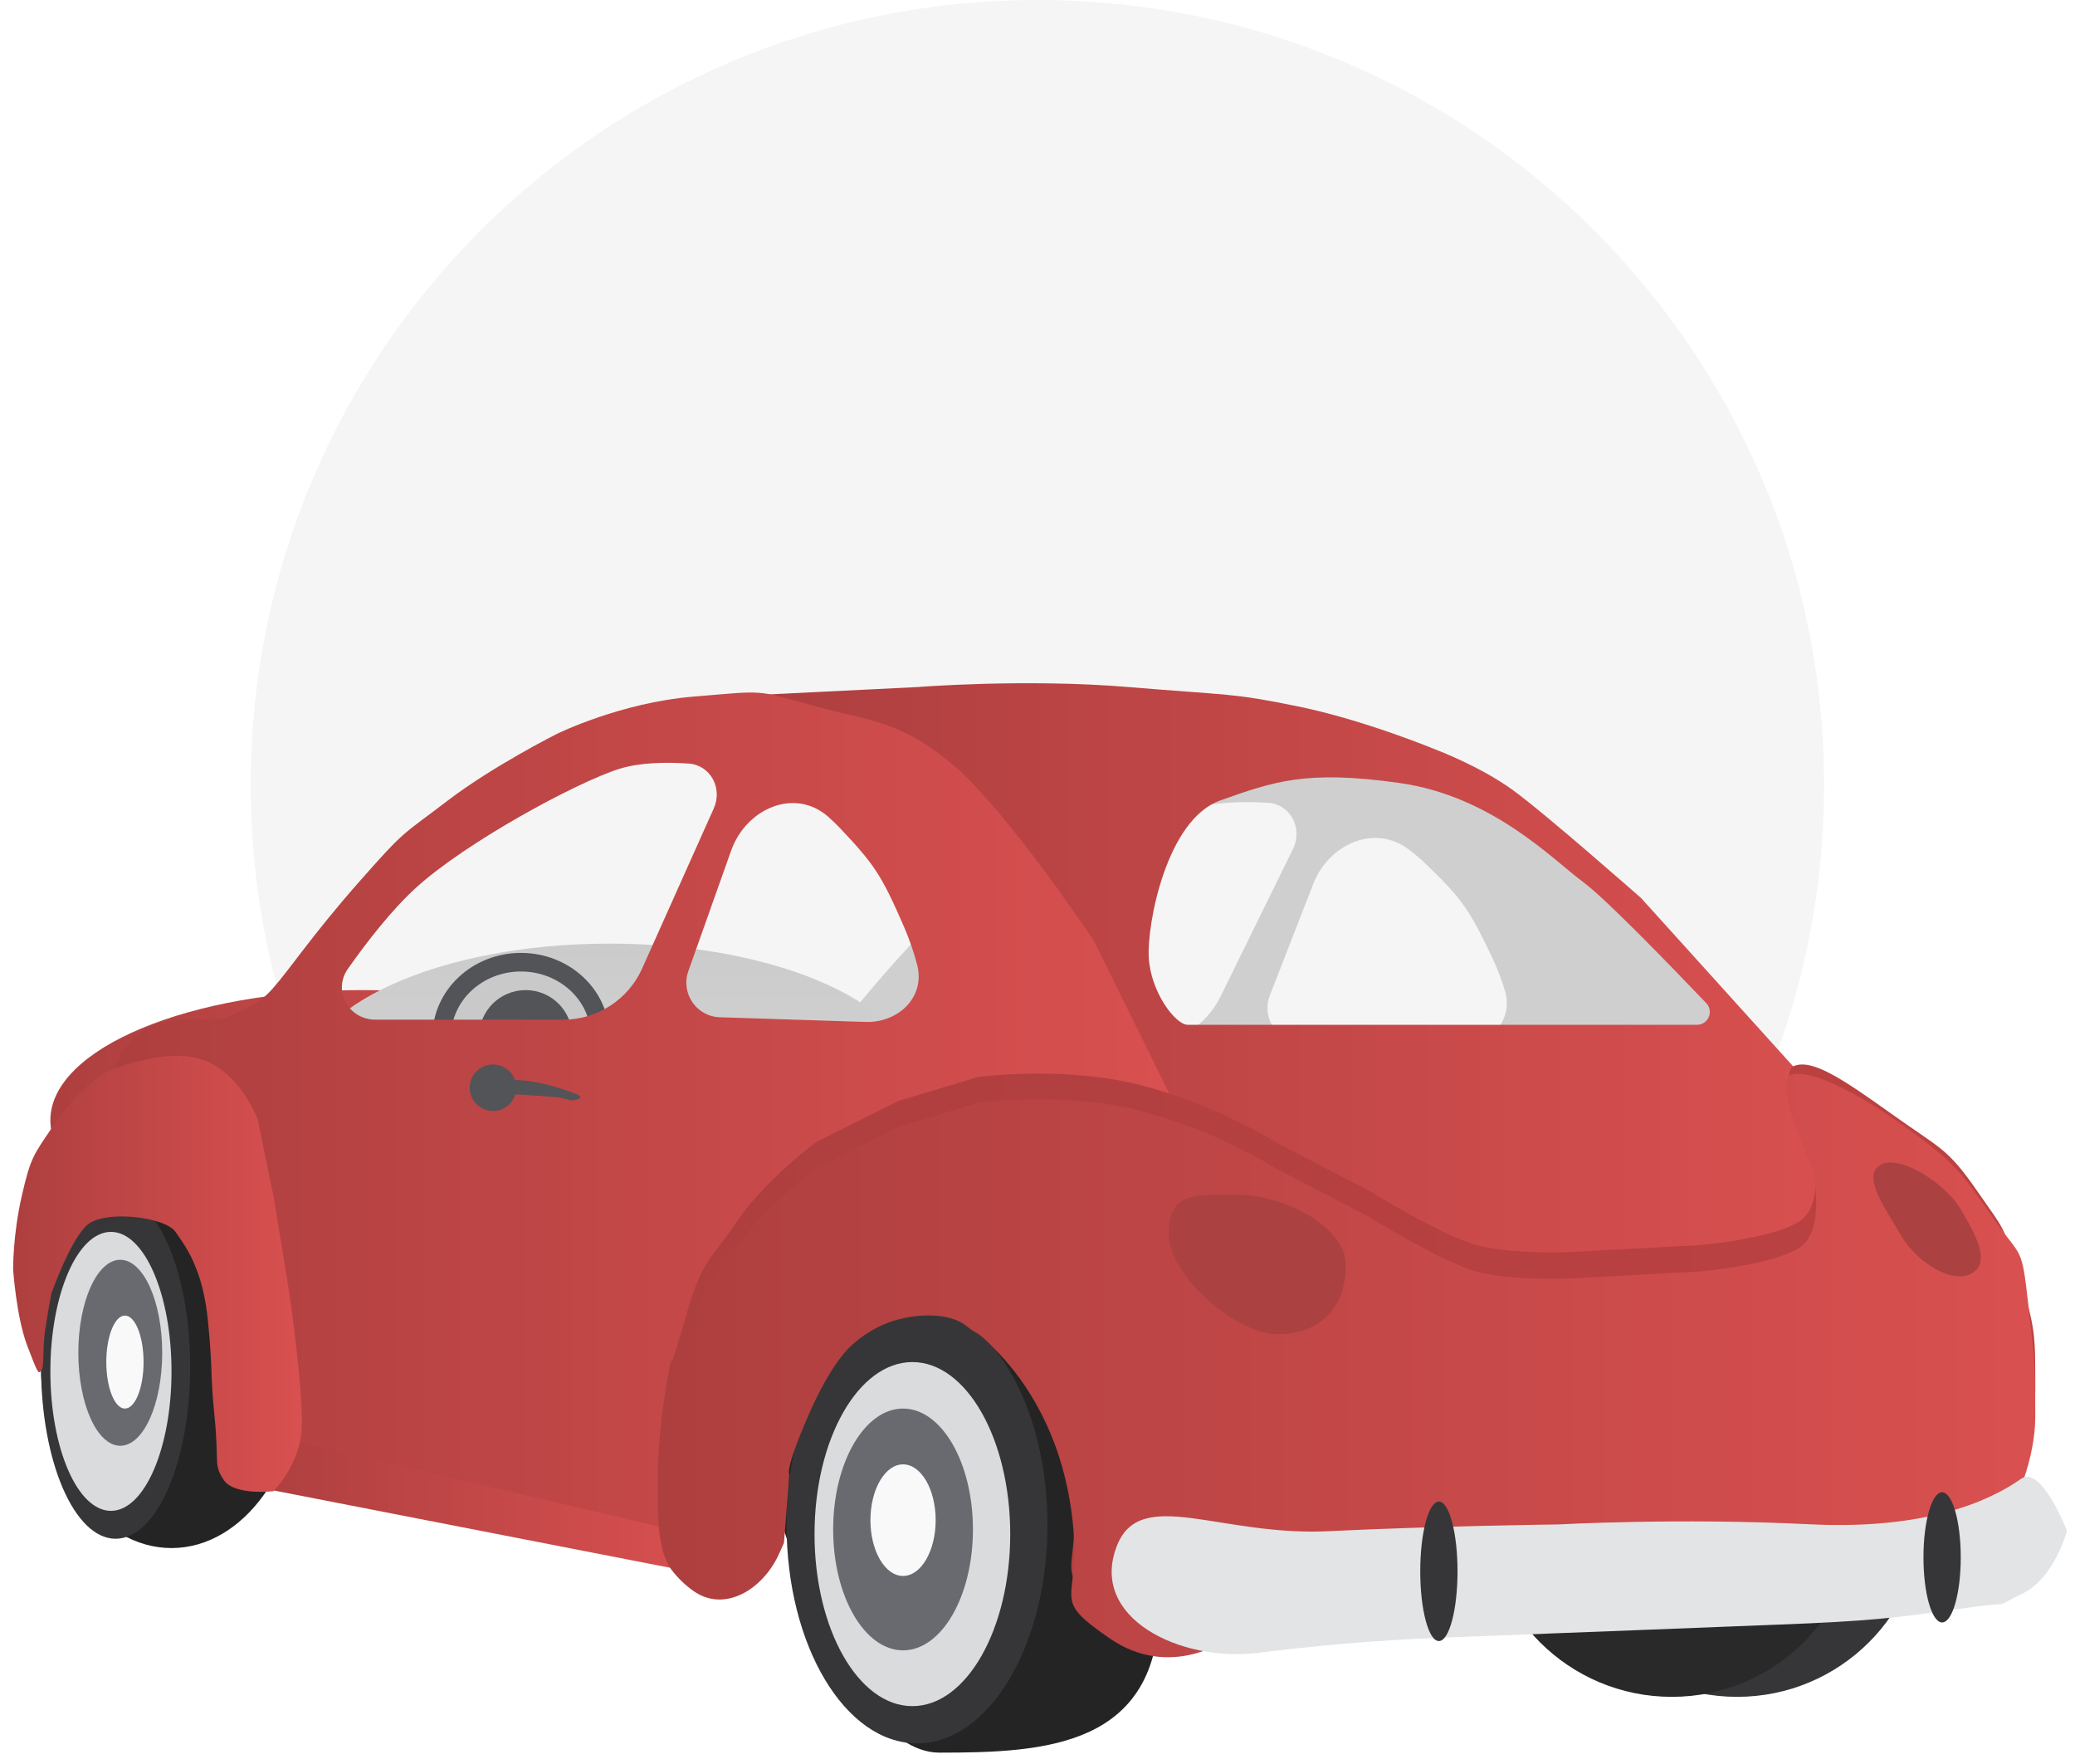 <svg width="240" height="204" viewBox="0 0 240 204" fill="none" xmlns="http://www.w3.org/2000/svg">
<path d="M119.989 181.536C170.241 181.536 210.978 140.898 210.978 90.768C210.978 40.638 170.241 0 119.989 0C69.737 0 29 40.638 29 90.768C29 140.898 69.737 181.536 119.989 181.536Z" fill="#F5F5F5"/>
<path fill-rule="evenodd" clip-rule="evenodd" d="M108.646 202.686C96.544 202.686 87.743 167.18 87.743 167.18C87.743 167.18 102.45 142.462 114.552 142.462C126.655 142.462 134.09 168.911 134.09 185.5C134.09 202.089 120.749 202.686 108.646 202.686Z" fill="#242424"/>
<path fill-rule="evenodd" clip-rule="evenodd" d="M19.838 179.027C11.505 179.027 4.749 169.638 4.749 158.056C4.749 146.474 11.505 137.085 19.838 137.085C28.172 137.085 34.928 146.474 34.928 158.056C34.928 169.638 28.172 179.027 19.838 179.027Z" fill="#242424"/>
<path fill-rule="evenodd" clip-rule="evenodd" d="M106.066 201.611C97.732 201.611 90.976 190.296 90.976 176.338C90.976 162.381 97.732 151.066 106.066 151.066C114.4 151.066 121.156 162.381 121.156 176.338C121.156 190.296 114.4 201.611 106.066 201.611Z" fill="#363638"/>
<path fill-rule="evenodd" clip-rule="evenodd" d="M200.916 196.234C189.011 196.234 179.359 186.604 179.359 174.725C179.359 162.846 189.011 153.217 200.916 153.217C212.822 153.217 222.473 162.846 222.473 174.725C222.473 186.604 212.822 196.234 200.916 196.234Z" fill="#363638"/>
<path fill-rule="evenodd" clip-rule="evenodd" d="M193.371 196.234C181.466 196.234 171.814 186.604 171.814 174.725C171.814 162.846 181.466 153.217 193.371 153.217C205.277 153.217 214.928 162.846 214.928 174.725C214.928 186.604 205.277 196.234 193.371 196.234Z" fill="#292929"/>
<path fill-rule="evenodd" clip-rule="evenodd" d="M13.371 177.951C8.609 177.951 4.749 169.044 4.749 158.056C4.749 147.068 8.609 138.161 13.371 138.161C18.134 138.161 21.994 147.068 21.994 158.056C21.994 169.044 18.134 177.951 13.371 177.951Z" fill="#363638"/>
<path fill-rule="evenodd" clip-rule="evenodd" d="M105.527 197.309C99.277 197.309 94.21 188.402 94.21 177.414C94.21 166.426 99.277 157.518 105.527 157.518C111.778 157.518 116.845 166.426 116.845 177.414C116.845 188.402 111.778 197.309 105.527 197.309Z" fill="#DADBDD"/>
<path fill-rule="evenodd" clip-rule="evenodd" d="M12.832 174.725C8.963 174.725 5.826 167.503 5.826 158.594C5.826 149.685 8.963 142.462 12.832 142.462C16.702 142.462 19.838 149.685 19.838 158.594C19.838 167.503 16.702 174.725 12.832 174.725Z" fill="#DADBDD"/>
<path fill-rule="evenodd" clip-rule="evenodd" d="M104.449 190.856C99.985 190.856 96.365 184.597 96.365 176.876C96.365 169.155 99.985 162.895 104.449 162.895C108.914 162.895 112.533 169.155 112.533 176.876C112.533 184.597 108.914 190.856 104.449 190.856Z" fill="#686A70"/>
<path fill-rule="evenodd" clip-rule="evenodd" d="M13.91 167.197C11.232 167.197 9.06 162.382 9.06 156.443C9.06 150.503 11.232 145.689 13.91 145.689C16.589 145.689 18.761 150.503 18.761 156.443C18.761 162.382 16.589 167.197 13.91 167.197Z" fill="#686A70"/>
<path fill-rule="evenodd" clip-rule="evenodd" d="M104.449 182.253C102.366 182.253 100.677 179.364 100.677 175.801C100.677 172.237 102.366 169.348 104.449 169.348C106.533 169.348 108.222 172.237 108.222 175.801C108.222 179.364 106.533 182.253 104.449 182.253Z" fill="#F9F9F9"/>
<path fill-rule="evenodd" clip-rule="evenodd" d="M212.772 130.517L195.348 113.695C195.348 113.695 184.864 99.337 178.387 94.403C171.909 89.47 168.36 89.675 161.535 87.94C154.709 86.205 156.003 86.332 147.285 86.99C138.567 87.648 130.983 91.047 130.983 91.047C130.983 91.047 123.301 94.556 117.806 98.39C112.311 102.224 112.89 101.387 107.247 107.223C101.604 113.06 98.897 116.817 96.926 118.844C94.955 120.87 93.678 120.955 91.828 121.849C89.978 122.743 87.279 121.849 83.511 122.612C79.743 123.374 78.042 127.21 78.042 127.21L122.982 148.313L149.388 179.027L161.535 161.028L178.387 139.251L212.772 130.517ZM162.966 98.256C159.018 95.242 153.7 97.593 151.897 102.221L146.872 115.121C145.868 117.697 147.718 120.491 150.481 120.572L168.242 121.093C172.05 121.205 175.153 118.193 174.059 114.545C173.703 113.358 173.227 112.07 172.59 110.728C169.844 104.948 168.952 103.829 164.965 99.965C164.334 99.355 163.658 98.784 162.966 98.256ZM146.618 92.836C149.271 92.991 150.718 95.8 149.547 98.185L141.173 115.243C139.492 118.667 136.01 120.836 132.196 120.836H109.287C106.107 120.836 104.268 117.351 106.228 114.846C108.453 112.003 111.273 108.732 114.049 106.425C120.027 101.457 133.249 94.919 138.427 93.426C140.866 92.723 143.993 92.682 146.618 92.836Z" fill="#CFCFCF"/>
<path fill-rule="evenodd" clip-rule="evenodd" d="M41.934 144.613C21.992 144.613 5.826 137.872 5.826 129.557C5.826 121.242 21.992 114.501 41.934 114.501C61.876 114.501 78.042 121.242 78.042 129.557C78.042 137.872 61.876 144.613 41.934 144.613Z" fill="url(#paint0_linear)"/>
<path fill-rule="evenodd" clip-rule="evenodd" d="M70.497 141.387C50.853 141.387 34.928 134.165 34.928 125.255C34.928 116.346 50.853 109.124 70.497 109.124C90.141 109.124 106.066 116.346 106.066 125.255C106.066 134.165 90.141 141.387 70.497 141.387Z" fill="url(#paint1_linear)"/>
<path fill-rule="evenodd" clip-rule="evenodd" d="M60.258 129.557C54.602 129.557 50.018 125.224 50.018 119.878C50.018 114.533 54.602 110.2 60.258 110.2C65.913 110.2 70.497 114.533 70.497 119.878C70.497 125.224 65.913 129.557 60.258 129.557Z" fill="#525458"/>
<path fill-rule="evenodd" clip-rule="evenodd" d="M60.258 127.406C55.793 127.406 52.174 124.036 52.174 119.878C52.174 115.721 55.793 112.35 60.258 112.35C64.722 112.35 68.341 115.721 68.341 119.878C68.341 124.036 64.722 127.406 60.258 127.406Z" fill="#C9C9C9"/>
<path fill-rule="evenodd" clip-rule="evenodd" d="M60.797 125.255C57.82 125.255 55.408 122.848 55.408 119.878C55.408 116.909 57.82 114.501 60.797 114.501C63.773 114.501 66.186 116.909 66.186 119.878C66.186 122.848 63.773 125.255 60.797 125.255Z" fill="#525458"/>
<path fill-rule="evenodd" clip-rule="evenodd" d="M14.449 162.895C13.259 162.895 12.294 160.488 12.294 157.518C12.294 154.549 13.259 152.141 14.449 152.141C15.64 152.141 16.605 154.549 16.605 157.518C16.605 160.488 15.64 162.895 14.449 162.895Z" fill="#F9F9F9"/>
<path fill-rule="evenodd" clip-rule="evenodd" d="M210.807 127.088L189.813 103.857C189.813 103.857 178.713 94.069 174.939 91.339C171.165 88.61 166.091 86.699 166.091 86.699C166.091 86.699 157.792 83.253 150.085 81.684C142.378 80.114 142.407 80.443 130.507 79.453C118.608 78.462 106.155 79.453 106.155 79.453L86.665 80.416L105.27 95.238L123.055 127.088L158.533 159.059C158.533 159.059 184.985 162.895 187.399 162.895C189.813 162.895 213.851 149.042 213.851 149.042V131.671L210.807 127.088ZM196.264 118.515C197.576 118.515 198.255 116.957 197.349 116.008C193.416 111.886 185.735 103.943 183.149 102.034C179.616 99.426 172.62 92.059 161.838 90.544C151.057 89.03 147.336 90.375 141.143 92.567C134.951 94.759 132.656 106.767 132.869 110.733C133.082 114.699 135.944 118.515 137.383 118.515C138.822 118.515 153.337 118.515 160.369 118.515C167.401 118.515 174.328 118.515 178.002 118.515C181.675 118.515 185.873 118.515 187.763 118.515C189.652 118.515 196.264 118.515 196.264 118.515Z" fill="url(#paint2_linear)"/>
<path fill-rule="evenodd" clip-rule="evenodd" d="M82.353 175.595V182.253L29.539 171.954C29.539 171.954 33.374 167.168 33.374 165.296C33.374 163.423 82.353 175.595 82.353 175.595Z" fill="url(#paint3_linear)"/>
<path fill-rule="evenodd" clip-rule="evenodd" d="M136.246 128.497L126.534 108.821C126.534 108.821 116.42 93.629 110.171 88.408C103.923 83.187 100.499 83.404 93.915 81.569C87.331 79.733 88.578 79.867 80.168 80.564C71.759 81.26 64.442 84.856 64.442 84.856C64.442 84.856 57.032 88.57 51.731 92.627C46.43 96.684 46.988 95.797 41.545 101.973C36.101 108.15 33.49 112.125 31.588 114.269C29.687 116.413 28.455 116.503 26.671 117.449C24.886 118.395 22.282 117.449 18.647 118.256C15.012 119.063 13.371 123.122 13.371 123.122L30.26 165.746L82.197 177.951L93.915 158.906L110.171 135.863L136.246 128.497ZM95.815 94.475C91.93 91.036 86.299 93.489 84.563 98.378L79.617 112.305C78.71 114.858 80.55 117.555 83.257 117.642L100.094 118.184C103.921 118.307 107.051 115.286 106.082 111.582C105.73 110.239 105.246 108.766 104.579 107.226C101.931 101.11 101.07 99.925 97.224 95.837C96.774 95.36 96.301 94.905 95.815 94.475ZM79.625 88.3C82.189 88.471 83.603 91.156 82.553 93.501L74.27 112.007C72.66 115.605 69.085 117.922 65.143 117.922H43.42C40.315 117.922 38.451 114.573 40.241 112.036C42.433 108.927 45.293 105.236 48.106 102.672C53.874 97.416 66.628 90.498 71.623 88.918C74.007 88.164 77.072 88.13 79.625 88.3Z" fill="url(#paint4_linear)"/>
<path fill-rule="evenodd" clip-rule="evenodd" d="M57.024 128.482C55.536 128.482 54.33 127.278 54.33 125.793C54.33 124.308 55.536 123.105 57.024 123.105C58.512 123.105 59.719 124.308 59.719 125.793C59.719 127.278 58.512 128.482 57.024 128.482Z" fill="#525458"/>
<path fill-rule="evenodd" clip-rule="evenodd" d="M31.631 172.452C31.631 172.452 27.131 172.988 25.896 171.171C24.661 169.355 25.36 169.257 24.814 163.804C24.268 158.352 24.661 158.994 24.057 152.807C23.452 146.621 21.46 144.14 20.27 142.432C19.079 140.723 11.918 139.832 9.956 141.778C7.994 143.724 5.939 149.604 5.939 149.604C5.939 149.604 5.589 151.434 5.238 153.707C4.888 155.981 5.154 158.018 4.795 158.466C4.437 158.914 4.452 159.018 3.172 155.69C1.893 152.362 1.517 146.808 1.517 146.808C1.517 146.808 1.472 142.865 2.523 138.287C3.574 133.709 3.881 133.582 6.31 129.959C8.74 126.336 12.045 124.087 12.045 124.087C12.045 124.087 18.593 121.088 23.155 122.46C27.717 123.832 29.792 129.425 29.792 129.425L31.631 138.287L33.471 149.604C33.471 149.604 35.2 161.507 34.877 165.512C34.555 169.518 31.631 172.452 31.631 172.452Z" fill="url(#paint5_linear)"/>
<path fill-rule="evenodd" clip-rule="evenodd" d="M207.537 123.259C209.65 122.488 212.949 124.647 218.719 128.773C224.49 132.9 225.193 132.709 228.645 137.676C232.098 142.644 231.577 141.479 233.513 147.506C235.449 153.533 235.407 154.409 235.407 160.62C235.407 166.83 232.029 172.46 232.029 172.46C232.029 172.46 232.206 176.5 227.698 177.843C223.19 179.187 229.304 176.618 213.966 177.843C198.628 179.069 194.371 180.253 183.65 181.363C172.929 182.473 161.996 183.226 161.996 183.226H149.32L142.137 186.229C142.137 186.229 135.483 191.183 128.299 186.229C121.116 181.275 125.194 182.383 124.03 172.46C122.866 162.537 118.459 156.512 115.624 153.515C112.788 150.519 113.362 151.551 111.79 150.274C110.218 148.997 107.128 148.689 103.899 149.514C100.669 150.338 98.521 152.484 98.521 152.484C98.521 152.484 96.259 154.235 93.477 160.62C90.695 167.004 91.296 167.387 91.296 167.387L90.677 175.25L90.131 176.469C88.301 180.554 83.86 183.372 80.202 180.792C79.295 180.152 78.415 179.344 77.649 178.324C74.123 173.632 77.649 157.047 77.649 157.047C77.649 157.047 77.265 159.478 79.255 152.484C81.246 145.491 81.99 146.075 85.202 141.3C88.414 136.524 94.392 132.086 94.392 132.086L103.899 127.324L113.106 124.556C113.106 124.556 123.318 123.176 132.208 125.564C141.098 127.951 147.524 132.086 147.524 132.086L158.299 137.676C158.299 137.676 166.761 142.894 170.763 143.991C174.765 145.089 181.469 144.803 181.469 144.803L196.537 143.991C196.537 143.991 204.779 143.317 208.051 141.3C211.323 139.282 209.635 132.086 209.635 132.086C209.635 132.086 205.424 124.03 207.537 123.259Z" fill="url(#paint6_linear)"/>
<path fill-rule="evenodd" clip-rule="evenodd" d="M207.111 124.315C209.224 123.541 214.574 126.17 220.345 130.313C226.115 134.455 226.968 135.718 230.42 140.705C233.872 145.692 233.799 143.766 234.603 150.911C235.407 158.056 235.407 157.503 235.407 163.737C235.407 169.972 232.029 175.623 232.029 175.623C232.029 175.623 232.206 179.679 227.698 181.027C223.19 182.376 229.304 179.797 213.966 181.027C198.628 182.258 194.371 183.446 183.65 184.561C172.929 185.676 161.996 186.432 161.996 186.432H149.32L142.137 189.445C142.137 189.445 135.483 194.418 128.3 189.445C121.116 184.472 125.194 185.585 124.03 175.623C122.866 165.662 118.459 159.614 115.624 156.605C112.789 153.597 113.362 154.634 111.79 153.352C110.218 152.07 107.128 151.76 103.899 152.588C100.669 153.416 98.521 155.57 98.521 155.57C98.521 155.57 96.259 157.328 93.477 163.737C90.695 170.147 91.296 170.531 91.296 170.531L90.677 178.425L90.126 179.658C88.299 183.752 83.851 186.576 80.195 183.982C79.29 183.341 78.413 182.531 77.649 181.511C74.123 176.8 77.649 160.151 77.649 160.151C77.649 160.151 77.265 162.591 79.255 155.57C81.246 148.55 81.99 149.136 85.202 144.342C88.414 139.549 94.392 135.093 94.392 135.093L103.899 130.313L113.106 127.534C113.106 127.534 123.318 126.149 132.208 128.546C141.098 130.943 147.524 135.093 147.524 135.093L158.299 140.705C158.299 140.705 166.761 145.943 170.763 147.044C174.765 148.146 181.469 147.86 181.469 147.86L196.537 147.044C196.537 147.044 204.779 146.367 208.051 144.342C211.323 142.318 209.635 135.093 209.635 135.093C209.635 135.093 204.998 125.088 207.111 124.315Z" fill="url(#paint7_linear)"/>
<path fill-rule="evenodd" clip-rule="evenodd" d="M147.8 154.292C142.885 154.292 135.168 147.481 135.168 142.665C135.168 137.85 138.196 138.165 143.111 138.165C148.026 138.165 155.647 141.551 155.647 146.367C155.647 151.183 152.715 154.292 147.8 154.292Z" fill="#AB4141"/>
<path fill-rule="evenodd" clip-rule="evenodd" d="M228.028 147.267C225.799 148.554 221.667 145.961 219.892 142.886C218.116 139.811 215.272 136.005 217.501 134.718C219.729 133.431 225.074 136.875 226.85 139.951C228.625 143.026 230.256 145.98 228.028 147.267Z" fill="#AB4141"/>
<path fill-rule="evenodd" clip-rule="evenodd" d="M66.249 126.361C64.173 125.624 61.809 124.891 59.429 124.911C57.048 124.932 57.729 126.435 57.729 126.435C57.729 126.435 63.388 126.788 64.211 126.87C65.035 126.952 66.058 127.263 66.058 127.263C66.058 127.263 68.325 127.097 66.249 126.361Z" fill="#525458"/>
<path fill-rule="evenodd" clip-rule="evenodd" d="M129.181 178.776C125.918 187.13 136.557 192.25 145.456 191.146C151.457 190.401 158.832 189.691 166.762 189.391C186.64 188.641 195.381 188.275 205.761 187.878C216.142 187.482 219.233 187.117 226.631 186.054C234.029 184.992 229.883 186.188 233.772 184.375C237.66 182.562 239.066 177.024 239.066 177.024C239.066 177.024 236.111 169.394 233.78 171.011C231.449 172.628 224.45 177.033 209.302 176.277C194.153 175.52 180.262 176.295 180.262 176.295C180.262 176.295 166.271 176.464 153.655 177.077C141.039 177.69 131.892 171.834 129.181 178.776Z" fill="#E3E4E5"/>
<path fill-rule="evenodd" clip-rule="evenodd" d="M166.425 189.781C165.235 189.781 164.27 186.17 164.27 181.715C164.27 177.261 165.235 173.65 166.425 173.65C167.616 173.65 168.581 177.261 168.581 181.715C168.581 186.17 167.616 189.781 166.425 189.781Z" fill="#363638"/>
<path fill-rule="evenodd" clip-rule="evenodd" d="M224.629 187.63C223.438 187.63 222.473 184.26 222.473 180.102C222.473 175.945 223.438 172.574 224.629 172.574C225.82 172.574 226.785 175.945 226.785 180.102C226.785 184.26 225.82 187.63 224.629 187.63Z" fill="#363638"/>
<defs>
<linearGradient id="paint0_linear" x1="78.087" y1="144.634" x2="5.877" y2="144.634" gradientUnits="userSpaceOnUse">
<stop stop-color="#D95050"/>
<stop offset="1" stop-color="#AE3F3F"/>
</linearGradient>
<linearGradient id="paint1_linear" x1="106.066" y1="109.124" x2="106.066" y2="141.387" gradientUnits="userSpaceOnUse">
<stop stop-color="#CBCBCB"/>
<stop offset="1" stop-color="#D8D8D8"/>
</linearGradient>
<linearGradient id="paint2_linear" x1="213.93" y1="162.953" x2="86.754" y2="162.953" gradientUnits="userSpaceOnUse">
<stop stop-color="#D95050"/>
<stop offset="1" stop-color="#AE3F3F"/>
</linearGradient>
<linearGradient id="paint3_linear" x1="82.386" y1="182.265" x2="29.576" y2="182.265" gradientUnits="userSpaceOnUse">
<stop stop-color="#D95050"/>
<stop offset="1" stop-color="#AE3F3F"/>
</linearGradient>
<linearGradient id="paint4_linear" x1="136.322" y1="178.019" x2="13.457" y2="178.019" gradientUnits="userSpaceOnUse">
<stop stop-color="#D95050"/>
<stop offset="1" stop-color="#AE3F3F"/>
</linearGradient>
<linearGradient id="paint5_linear" x1="34.949" y1="172.609" x2="1.538" y2="172.609" gradientUnits="userSpaceOnUse">
<stop stop-color="#D95050"/>
<stop offset="1" stop-color="#AE3F3F"/>
</linearGradient>
<linearGradient id="paint6_linear" x1="235.507" y1="188.751" x2="75.998" y2="188.751" gradientUnits="userSpaceOnUse">
<stop stop-color="#BD4141"/>
<stop offset="1" stop-color="#AE3F3F"/>
</linearGradient>
<linearGradient id="paint7_linear" x1="235.507" y1="191.978" x2="75.998" y2="191.978" gradientUnits="userSpaceOnUse">
<stop stop-color="#D95050"/>
<stop offset="1" stop-color="#AE3F3F"/>
</linearGradient>
</defs>
</svg>
